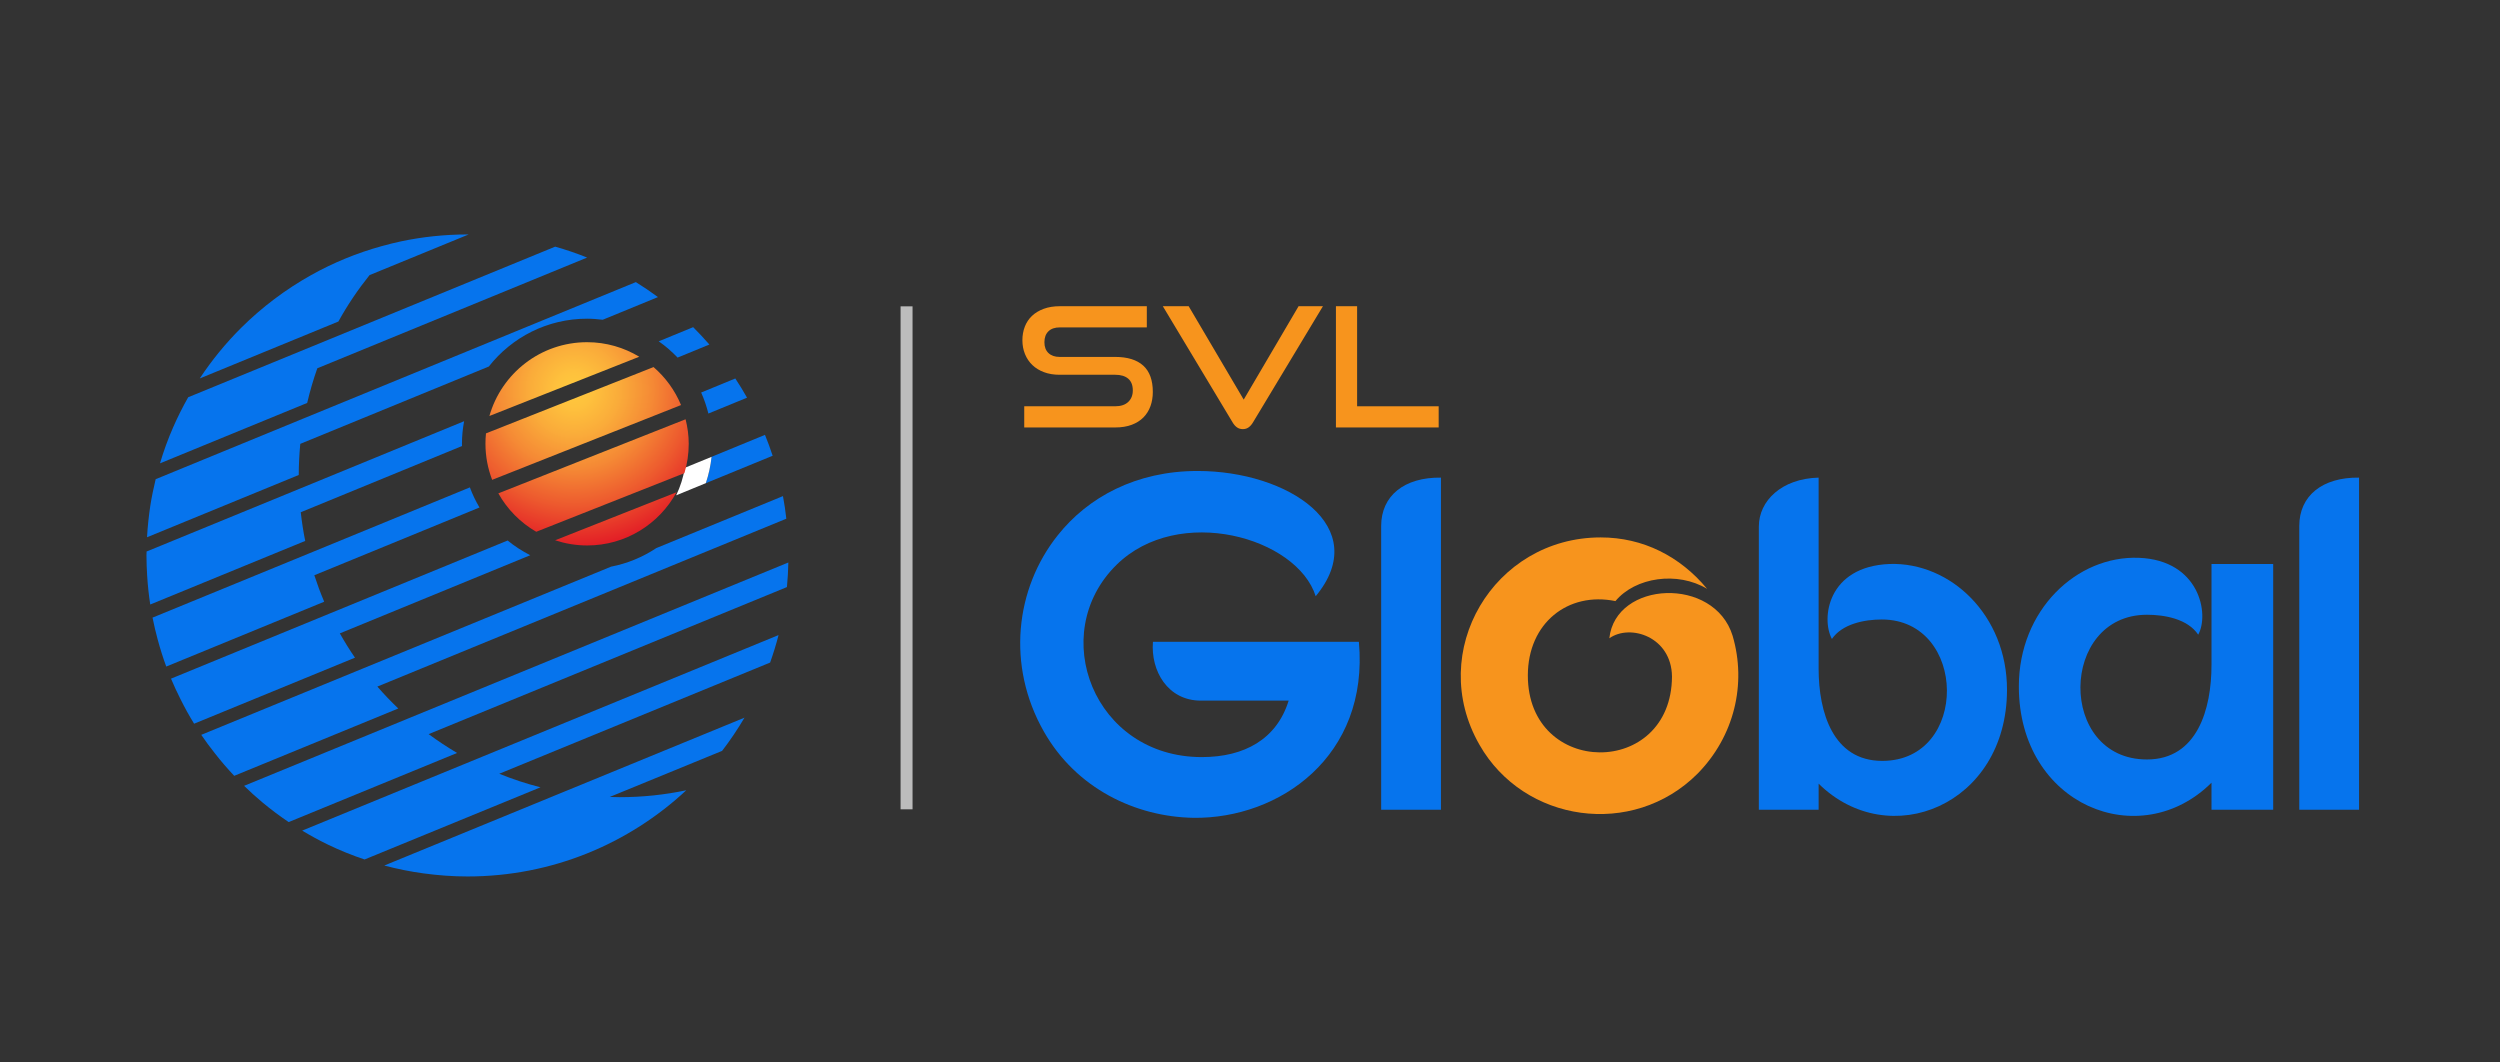 <?xml version="1.0" encoding="utf-8"?>
<!-- Generator: Adobe Illustrator 16.0.0, SVG Export Plug-In . SVG Version: 6.00 Build 0)  -->
<!DOCTYPE svg PUBLIC "-//W3C//DTD SVG 1.1//EN" "http://www.w3.org/Graphics/SVG/1.1/DTD/svg11.dtd">
<svg version="1.1" id="Layer_1" xmlns="http://www.w3.org/2000/svg" xmlns:xlink="http://www.w3.org/1999/xlink" x="0px" y="0px"
	 width="1024px" height="435px" viewBox="0 0 1024 435" enable-background="new 0 0 1024 435" xml:space="preserve">
<rect x="0" y="0" width="1024" height="435" fill="#333333" stroke="none"/>
<g>
	<path fill="#F7941D" d="M419.527,175.088v-8.675h37.229c2.323,0,4.109-0.591,5.363-1.776c1.252-1.184,1.878-2.755,1.878-4.713
		c0-2.14-0.626-3.745-1.878-4.816c-1.253-1.069-3.04-1.605-5.363-1.605h-22.815c-2.323,0-4.43-0.352-6.319-1.059
		c-1.89-0.706-3.484-1.684-4.782-2.938c-1.298-1.252-2.3-2.743-3.006-4.474c-0.707-1.73-1.059-3.621-1.059-5.67
		c0-2.003,0.33-3.859,0.99-5.567c0.66-1.708,1.64-3.176,2.938-4.406c1.298-1.23,2.903-2.197,4.816-2.903
		c1.913-0.706,4.099-1.059,6.558-1.059h35.658v8.676h-35.658c-2.005,0-3.552,0.536-4.646,1.605
		c-1.093,1.071-1.639,2.562-1.639,4.475s0.557,3.393,1.673,4.44c1.116,1.048,2.63,1.571,4.543,1.571h22.747
		c5.055,0,8.891,1.185,11.511,3.552c2.618,2.369,3.928,5.966,3.928,10.793c0,2.095-0.319,4.03-0.957,5.807
		c-0.638,1.776-1.594,3.313-2.869,4.611c-1.276,1.298-2.881,2.312-4.816,3.04c-1.937,0.729-4.201,1.093-6.797,1.093H419.527z"/>
	<path fill="#F7941D" d="M476.293,125.426h10.588l22.542,38.254l22.475-38.254h9.973l-28.622,47.544
		c-0.502,0.866-1.093,1.549-1.776,2.049s-1.48,0.751-2.391,0.751c-0.957,0-1.776-0.251-2.459-0.751s-1.275-1.184-1.776-2.049
		L476.293,125.426z"/>
	<path fill="#F7941D" d="M547.199,175.088v-49.662h8.676v40.987h33.403v8.675H547.199z"/>
</g>
<rect x="368.874" y="125.48" fill="#BCBCBC" width="4.905" height="206.018"/>
<g>
	<path fill="#0674ED" d="M227.393,101.029l-92.497,37.966L77.091,162.71c-2.273,4.002-4.348,8.132-6.199,12.376
		c-2.085,4.772-3.871,9.669-5.363,14.701l60.292-24.745c1.142-4.84,2.518-9.585,4.154-14.196L240.481,105.5
		C236.208,103.77,231.844,102.285,227.393,101.029z"/>
	<path fill="#0674ED" d="M191.486,96.032c-9.366,0-18.492,0.986-27.286,2.84c-2.651,0.563-5.272,1.228-7.861,1.947
		c-10.177,2.804-19.828,6.792-28.852,11.83c-10.528,5.897-20.183,13.16-28.698,21.615c-6.342,6.312-12.027,13.257-16.978,20.75
		l56.795-23.319c3.691-6.712,7.983-13.057,12.761-19.009l40.566-16.644C191.787,96.042,191.619,96.032,191.486,96.032z"/>
	<path fill="#0674ED" d="M322.905,230.394l-155.411,63.771l-67.522,27.714c2.428,2.349,4.915,4.623,7.495,6.764
		c3.446,2.876,7.046,5.568,10.768,8.081l68.989-28.312c-4.023-2.385-7.913-4.934-11.648-7.718l146.752-60.229
		C322.644,237.14,322.837,233.772,322.905,230.394z"/>
	<path fill="#0674ED" d="M318.892,260.127l-125.684,51.59l-69.438,28.499c3.33,2.014,6.786,3.896,10.289,5.609
		c4.93,2.396,10.012,4.455,15.264,6.219l72.059-29.569c-5.822-1.47-11.431-3.335-16.896-5.546l110.958-45.545
		C316.75,267.696,317.914,263.958,318.892,260.127z"/>
	<path fill="#0674ED" d="M304.942,293.955l-74.312,30.507l-73.231,30.056c5.241,1.391,10.594,2.477,16.085,3.222
		c5.898,0.799,11.884,1.259,18.002,1.259c34.642,0,66.133-13.42,89.617-35.312c-8.79,1.856-17.915,2.836-27.276,2.836
		c-1.356,0-2.702-0.051-4.077-0.092l46.025-18.879C299.11,303.213,302.169,298.676,304.942,293.955z"/>
	<g>
		<path fill="#0674ED" d="M240.481,130.537c2.16,0,4.272,0.187,6.392,0.437l22.626-9.29c-2.937-2.167-5.956-4.206-9.055-6.136
			l-135.929,55.775l-60.752,24.953c-0.846,3.536-1.6,7.092-2.172,10.725c-0.652,4.287-1.115,8.63-1.366,13.057l62.138-25.507
			c0.011-4.298,0.235-8.558,0.633-12.751l77.229-31.678C209.605,138.21,224.13,130.537,240.481,130.537z"/>
		<path fill="#0674ED" d="M190.1,172.526l-67.603,27.753l-62.454,25.619c-0.011,0.547-0.051,1.075-0.051,1.603
			c0,2.746,0.122,5.447,0.275,8.143c0.255,4.041,0.658,8.024,1.275,11.963l63.478-26.049c-0.8-3.847-1.38-7.773-1.831-11.745
			l66.059-27.125c0-0.301-0.032-0.579-0.032-0.885C189.216,178.621,189.538,175.538,190.1,172.526z"/>
		<path fill="#0674ED" d="M277.54,146.467l13.026-5.348c-2.136-2.432-4.343-4.821-6.653-7.112l-14.106,5.802
			C272.61,141.751,275.184,144.007,277.54,146.467z"/>
		<path fill="#0674ED" d="M126.244,226.822L62.479,252.98c0.611,3.035,1.315,6.035,2.11,8.973c1.015,3.757,2.172,7.453,3.509,11.068
			l64.691-26.558c-1.504-3.541-2.845-7.16-4.043-10.839l67.654-27.759c-1.559-2.601-2.866-5.346-3.936-8.234L126.244,226.822z"/>
		<path fill="#0674ED" d="M305.982,162.891c-1.514-2.682-3.099-5.313-4.802-7.869l-13.989,5.753
			c1.232,2.746,2.222,5.631,2.962,8.611L305.982,162.891z"/>
		<path fill="#0674ED" d="M316.475,186.677c-0.948-2.896-1.978-5.759-3.141-8.56l-21.877,8.999
			c-0.387,3.731-1.208,7.343-2.355,10.79L316.475,186.677z"/>
		<path fill="#0674ED" d="M134.987,251.32l-64.941,26.652c1.177,2.816,2.451,5.563,3.828,8.277
			c1.718,3.482,3.594,6.882,5.634,10.177l65.89-27.041c-2.224-3.216-4.278-6.545-6.2-9.957l77.978-32.006
			c-3.293-1.688-6.398-3.699-9.253-6.032L134.987,251.32z"/>
		<path fill="#0674ED" d="M322.078,212.462c-0.341-3.128-0.805-6.209-1.376-9.257l-51.875,21.288
			c-5.516,3.669-11.787,6.304-18.522,7.606l-101.73,41.742l-66.145,27.147c1.759,2.591,3.635,5.109,5.561,7.547
			c2.498,3.206,5.15,6.28,7.939,9.242l67.21-27.581c-2.998-2.849-5.873-5.847-8.575-8.974L322.078,212.462z"/>
		<path fill="#FFFFFF" d="M276.958,202.89l12.145-4.984c1.147-3.447,1.968-7.059,2.355-10.79l-10.936,4.484
			C279.864,195.579,278.661,199.382,276.958,202.89z"/>
	</g>
	<radialGradient id="SVGID_1_" cx="235.122" cy="159.709" r="64.921" gradientUnits="userSpaceOnUse">
		<stop  offset="0" style="stop-color:#FFC93E"/>
		<stop  offset="0.113" style="stop-color:#FEC13D"/>
		<stop  offset="0.284" style="stop-color:#FAAC3A"/>
		<stop  offset="0.492" style="stop-color:#F58A35"/>
		<stop  offset="0.729" style="stop-color:#ED5A2E"/>
		<stop  offset="0.984" style="stop-color:#E31F26"/>
	</radialGradient>
	<path fill="url(#SVGID_1_)" d="M240.481,140.161c-19.037,0-35.066,12.783-40.027,30.23l61.388-24.275
		C255.582,142.348,248.291,140.161,240.481,140.161z M267.694,150.35l-68.638,27.161c-0.153,1.415-0.213,2.839-0.213,4.292
		c0,5.197,0.988,10.156,2.743,14.739l77.366-30.634C276.449,159.87,272.559,154.555,267.694,150.35z M280.818,171.733
		l-76.698,30.345c3.655,6.534,9.034,11.981,15.518,15.739l60.701-24.023c1.142-3.804,1.764-7.826,1.764-11.992
		C282.103,178.324,281.624,174.961,280.818,171.733z M240.481,223.423c15.793,0,29.549-8.797,36.615-21.785l-49.719,19.664
		C231.493,222.655,235.893,223.423,240.481,223.423z"/>
</g>
<g>
	<g>
		<path fill="#0674ED" d="M457.282,231.393c-28.57,28.181-9.329,78.712,34.983,78.712c17.492,0,30.708-7.385,35.566-23.128h-35.955
			c-13.604,0-20.601-12.244-19.629-24.1h84.349c4.275,47.033-32.651,72.493-67.634,72.104c-23.905-0.389-48.199-12.05-61.415-35.372
			c-15.354-27.015-11.661-58.499,5.636-80.267c12.438-15.743,32.262-26.432,57.333-26.432c37.121,0,71.91,22.933,48.393,51.309
			C531.33,220.12,482.742,206.321,457.282,231.393z"/>
		<path fill="#0674ED" d="M590.212,331.678h-24.488c0-38.676,0-77.352,0-116.222c0-12.438,9.523-20.018,24.488-19.824
			C590.212,240.916,590.212,286.394,590.212,331.678z"/>
		<path fill="#0674ED" d="M720.421,331.678V215.65c0-10.495,9.329-19.629,24.488-20.018v78.323c0,17.687,5.83,37.704,26.043,37.704
			c35.761,0,34.983-57.916-0.194-57.916c-6.997,0-16.131,1.749-20.407,7.968c-4.47-8.162-1.943-29.735,23.711-30.707
			c24.877-0.777,48.005,20.99,48.005,51.503c0,47.422-48.394,66.856-77.157,38.481v10.689H720.421z"/>
		<path fill="#0674ED" d="M905.827,320.6c-29.348,29.152-78.907,9.329-78.907-39.453c0-31.291,23.711-53.641,49.171-52.669
			c24.877,0.972,28.959,23.128,24.294,31.484c-4.275-6.413-13.604-8.162-20.989-8.162c-35.955,0-36.732,59.276,0,59.276
			c20.601,0,26.432-20.601,26.432-38.676v-30.707v-10.689h25.266v100.674h-25.266V320.6z"/>
		<path fill="#0674ED" d="M966.266,331.678h-24.488c0-38.676,0-77.352,0-116.222c0-12.438,9.523-20.018,24.488-19.824
			C966.266,240.916,966.266,286.394,966.266,331.678z"/>
	</g>
</g>
<g>
	<path fill="#F7941D" d="M655.638,220.128c17.316,0,32.547,7.72,43.604,21.072c-12.101-7.302-29.417-4.799-37.554,5.008
		c-19.403-3.965-35.885,8.971-35.885,30.46c0,41.727,58.834,42.144,59.043,0.417c-0.209-16.273-17.108-21.697-25.662-15.647
		c2.504-23.575,42.979-25.453,50.489-1.043c5.842,19.82,0.626,41.31-14.396,56.54c-26.496,26.496-71.145,20.028-89.295-11.893
		C584.076,266.862,611.825,220.128,655.638,220.128z"/>
</g>
</svg>
